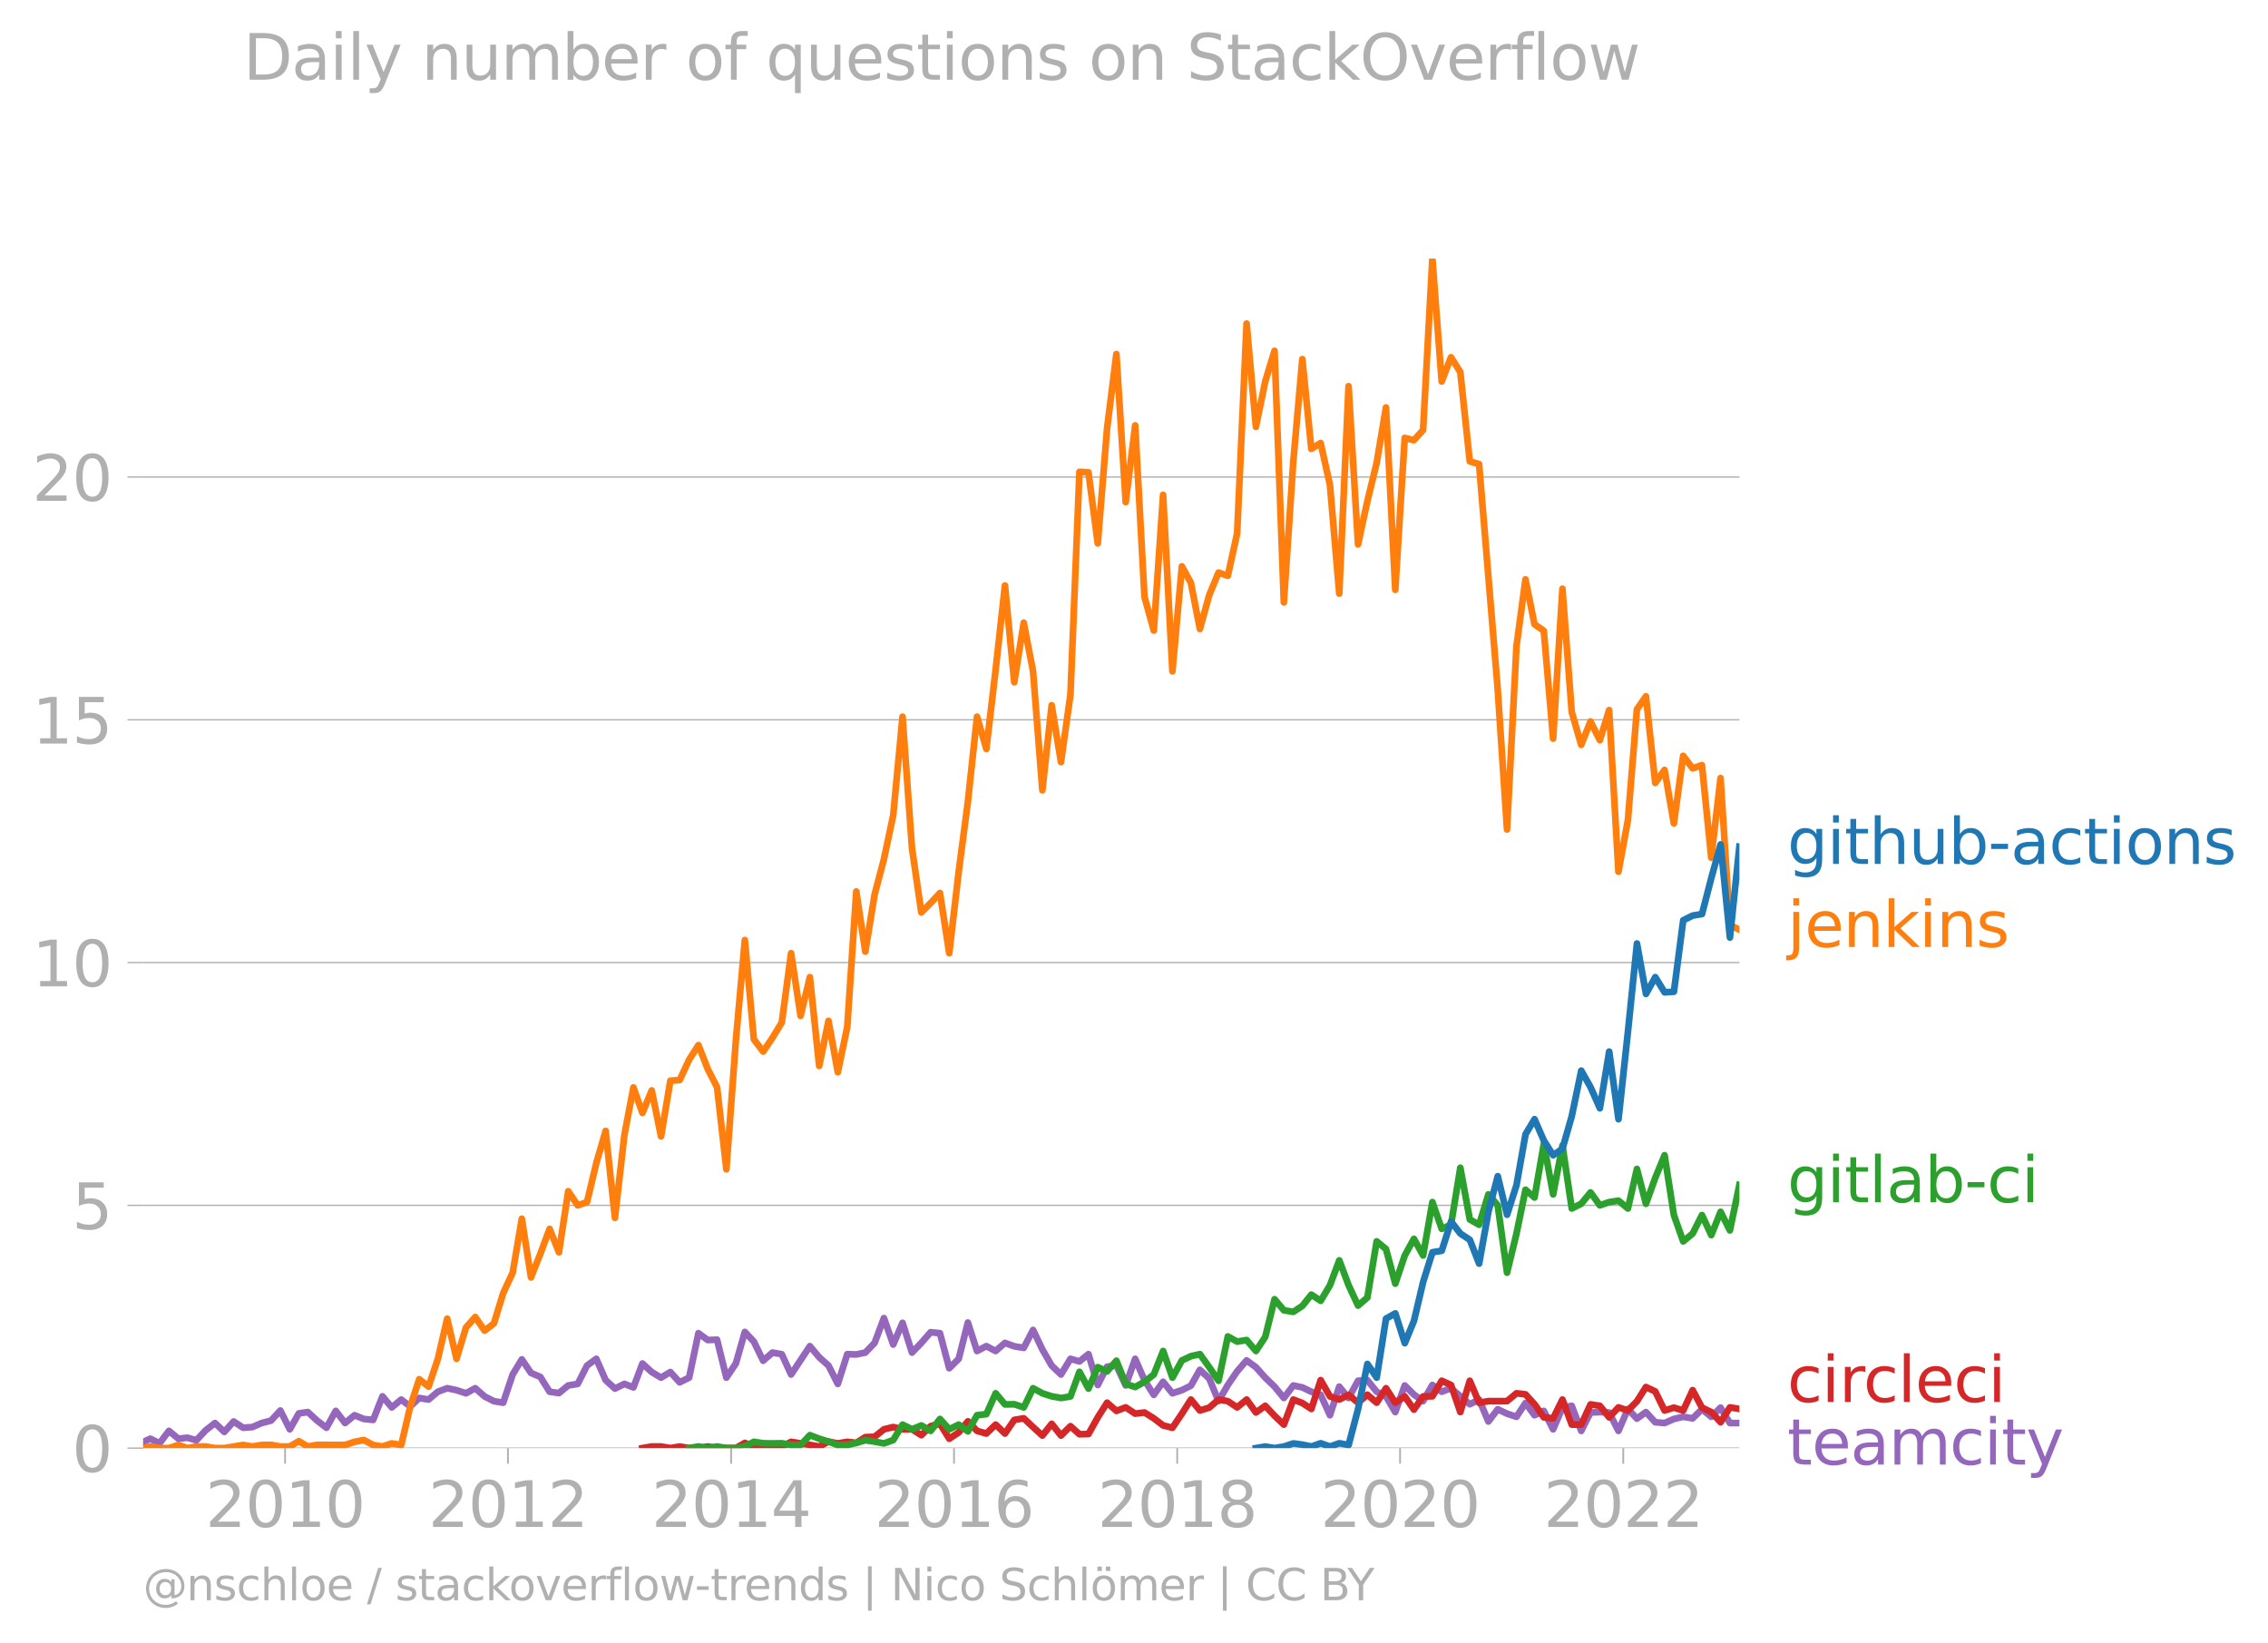 <svg xmlns="http://www.w3.org/2000/svg" xmlns:xlink="http://www.w3.org/1999/xlink" width="676.513" height="489.969" viewBox="0 0 507.385 367.477"><defs><style>*{stroke-linejoin:round;stroke-linecap:butt}</style></defs><g id="figure_1"><path id="patch_1" d="M0 367.477h507.385V0H0v367.477z" style="fill:none"/><g id="axes_1"><path id="patch_2" d="M32.015 323.95h357.12V57.838H32.015V323.95z" style="fill:none"/><g id="matplotlib.axis_1"><g id="xtick_1"><g id="line2d_1"><defs><path id="m326aa62093" d="M0 0v3.5" style="stroke:#b0b0b0;stroke-width:.4"/></defs><use xlink:href="#m326aa62093" x="63.776" y="323.95" style="fill:#b0b0b0;stroke:#b0b0b0;stroke-width:.4"/></g><g id="text_1" style="fill:#b0b0b0" transform="matrix(.14 0 0 -.14 45.96 341.588)"><defs><path id="DejaVuSans-32" d="M1228 531h2203V0H469v531q359 372 979 998 621 627 780 809 303 340 423 576 121 236 121 464 0 372-261 606-261 235-680 235-297 0-627-103-329-103-704-313v638q381 153 712 231 332 78 607 78 725 0 1156-363 431-362 431-968 0-288-108-546-107-257-392-607-78-91-497-524-418-433-1181-1211z" transform="scale(.016)"/><path id="DejaVuSans-30" d="M2034 4250q-487 0-733-480-245-479-245-1442 0-959 245-1439 246-480 733-480 491 0 736 480 246 480 246 1439 0 963-246 1442-245 480-736 480zm0 500q785 0 1199-621 414-620 414-1801 0-1178-414-1799Q2819-91 2034-91q-784 0-1198 620-414 621-414 1799 0 1181 414 1801 414 621 1198 621z" transform="scale(.016)"/><path id="DejaVuSans-31" d="M794 531h1031v3560L703 3866v575l1116 225h631V531h1031V0H794v531z" transform="scale(.016)"/></defs><use xlink:href="#DejaVuSans-32"/><use xlink:href="#DejaVuSans-30" x="63.623"/><use xlink:href="#DejaVuSans-31" x="127.246"/><use xlink:href="#DejaVuSans-30" x="190.869"/></g></g><g id="xtick_2"><use xlink:href="#m326aa62093" id="line2d_2" x="113.637" y="323.95" style="fill:#b0b0b0;stroke:#b0b0b0;stroke-width:.4"/><g id="text_2" style="fill:#b0b0b0" transform="matrix(.14 0 0 -.14 95.822 341.588)"><use xlink:href="#DejaVuSans-32"/><use xlink:href="#DejaVuSans-30" x="63.623"/><use xlink:href="#DejaVuSans-31" x="127.246"/><use xlink:href="#DejaVuSans-32" x="190.869"/></g></g><g id="xtick_3"><use xlink:href="#m326aa62093" id="line2d_3" x="163.566" y="323.95" style="fill:#b0b0b0;stroke:#b0b0b0;stroke-width:.4"/><g id="text_3" style="fill:#b0b0b0" transform="matrix(.14 0 0 -.14 145.75 341.588)"><defs><path id="DejaVuSans-34" d="M2419 4116 825 1625h1594v2491zm-166 550h794V1625h666v-525h-666V0h-628v1100H313v609l1940 2957z" transform="scale(.016)"/></defs><use xlink:href="#DejaVuSans-32"/><use xlink:href="#DejaVuSans-30" x="63.623"/><use xlink:href="#DejaVuSans-31" x="127.246"/><use xlink:href="#DejaVuSans-34" x="190.869"/></g></g><g id="xtick_4"><use xlink:href="#m326aa62093" id="line2d_4" x="213.427" y="323.95" style="fill:#b0b0b0;stroke:#b0b0b0;stroke-width:.4"/><g id="text_4" style="fill:#b0b0b0" transform="matrix(.14 0 0 -.14 195.612 341.588)"><defs><path id="DejaVuSans-36" d="M2113 2584q-425 0-674-291-248-290-248-796 0-503 248-796 249-292 674-292t673 292q248 293 248 796 0 506-248 796-248 291-673 291zm1253 1979v-575q-238 112-480 171-242 60-480 60-625 0-955-422-329-422-376-1275 184 272 462 417 279 145 613 145 703 0 1111-427 408-426 408-1160 0-719-425-1154Q2819-91 2113-91q-810 0-1238 620-428 621-428 1799 0 1106 525 1764t1409 658q238 0 480-47t505-140z" transform="scale(.016)"/></defs><use xlink:href="#DejaVuSans-32"/><use xlink:href="#DejaVuSans-30" x="63.623"/><use xlink:href="#DejaVuSans-31" x="127.246"/><use xlink:href="#DejaVuSans-36" x="190.869"/></g></g><g id="xtick_5"><use xlink:href="#m326aa62093" id="line2d_5" x="263.356" y="323.95" style="fill:#b0b0b0;stroke:#b0b0b0;stroke-width:.4"/><g id="text_5" style="fill:#b0b0b0" transform="matrix(.14 0 0 -.14 245.54 341.588)"><defs><path id="DejaVuSans-38" d="M2034 2216q-450 0-708-241-257-241-257-662 0-422 257-663 258-241 708-241t709 242q260 243 260 662 0 421-258 662-257 241-711 241zm-631 268q-406 100-633 378-226 279-226 679 0 559 398 884 399 325 1092 325 697 0 1094-325t397-884q0-400-227-679-226-278-629-378 456-106 710-416 255-309 255-755 0-679-414-1042Q2806-91 2034-91q-771 0-1186 362-414 363-414 1042 0 446 256 755 257 310 713 416zm-231 997q0-362 226-565 227-203 636-203 407 0 636 203 230 203 230 565 0 363-230 566-229 203-636 203-409 0-636-203-226-203-226-566z" transform="scale(.016)"/></defs><use xlink:href="#DejaVuSans-32"/><use xlink:href="#DejaVuSans-30" x="63.623"/><use xlink:href="#DejaVuSans-31" x="127.246"/><use xlink:href="#DejaVuSans-38" x="190.869"/></g></g><g id="xtick_6"><use xlink:href="#m326aa62093" id="line2d_6" x="313.217" y="323.95" style="fill:#b0b0b0;stroke:#b0b0b0;stroke-width:.4"/><g id="text_6" style="fill:#b0b0b0" transform="matrix(.14 0 0 -.14 295.402 341.588)"><use xlink:href="#DejaVuSans-32"/><use xlink:href="#DejaVuSans-30" x="63.623"/><use xlink:href="#DejaVuSans-32" x="127.246"/><use xlink:href="#DejaVuSans-30" x="190.869"/></g></g><g id="xtick_7"><use xlink:href="#m326aa62093" id="line2d_7" x="363.146" y="323.95" style="fill:#b0b0b0;stroke:#b0b0b0;stroke-width:.4"/><g id="text_7" style="fill:#b0b0b0" transform="matrix(.14 0 0 -.14 345.33 341.588)"><use xlink:href="#DejaVuSans-32"/><use xlink:href="#DejaVuSans-30" x="63.623"/><use xlink:href="#DejaVuSans-32" x="127.246"/><use xlink:href="#DejaVuSans-32" x="190.869"/></g></g></g><g id="matplotlib.axis_2"><g id="ytick_1"><path id="line2d_8" d="M32.015 323.95h357.12" clip-path="url(#peaa5eeb59e)" style="fill:none;stroke:#b0b0b0;stroke-width:.3;stroke-linecap:square"/><g id="line2d_9"><defs><path id="m63647c0d04" d="M0 0h-3.5" style="stroke:#b0b0b0;stroke-width:.3"/></defs><use xlink:href="#m63647c0d04" x="32.015" y="323.95" style="fill:#b0b0b0;stroke:#b0b0b0;stroke-width:.3"/></g><use xlink:href="#DejaVuSans-30" id="text_8" style="fill:#b0b0b0" transform="matrix(.14 0 0 -.14 16.108 329.269)"/></g><g id="ytick_2"><path id="line2d_10" d="M32.015 269.641h357.12" clip-path="url(#peaa5eeb59e)" style="fill:none;stroke:#b0b0b0;stroke-width:.3;stroke-linecap:square"/><use xlink:href="#m63647c0d04" id="line2d_11" x="32.015" y="269.641" style="fill:#b0b0b0;stroke:#b0b0b0;stroke-width:.3"/><g id="text_9" style="fill:#b0b0b0" transform="matrix(.14 0 0 -.14 16.108 274.96)"><defs><path id="DejaVuSans-35" d="M691 4666h2478v-532H1269V2991q137 47 274 70 138 23 276 23 781 0 1237-428 457-428 457-1159 0-753-469-1171Q2575-91 1722-91q-294 0-599 50Q819 9 494 109v635q281-153 581-228t634-75q541 0 856 284 316 284 316 772 0 487-316 771-315 285-856 285-253 0-505-56-251-56-513-175v2344z" transform="scale(.016)"/></defs><use xlink:href="#DejaVuSans-35"/></g></g><g id="ytick_3"><path id="line2d_12" d="M32.015 215.333h357.12" clip-path="url(#peaa5eeb59e)" style="fill:none;stroke:#b0b0b0;stroke-width:.3;stroke-linecap:square"/><use xlink:href="#m63647c0d04" id="line2d_13" x="32.015" y="215.333" style="fill:#b0b0b0;stroke:#b0b0b0;stroke-width:.3"/><g id="text_10" style="fill:#b0b0b0" transform="matrix(.14 0 0 -.14 7.2 220.652)"><use xlink:href="#DejaVuSans-31"/><use xlink:href="#DejaVuSans-30" x="63.623"/></g></g><g id="ytick_4"><path id="line2d_14" d="M32.015 161.024h357.12" clip-path="url(#peaa5eeb59e)" style="fill:none;stroke:#b0b0b0;stroke-width:.3;stroke-linecap:square"/><use xlink:href="#m63647c0d04" id="line2d_15" x="32.015" y="161.024" style="fill:#b0b0b0;stroke:#b0b0b0;stroke-width:.3"/><g id="text_11" style="fill:#b0b0b0" transform="matrix(.14 0 0 -.14 7.2 166.343)"><use xlink:href="#DejaVuSans-31"/><use xlink:href="#DejaVuSans-35" x="63.623"/></g></g><g id="ytick_5"><path id="line2d_16" d="M32.015 106.716h357.12" clip-path="url(#peaa5eeb59e)" style="fill:none;stroke:#b0b0b0;stroke-width:.3;stroke-linecap:square"/><use xlink:href="#m63647c0d04" id="line2d_17" x="32.015" y="106.716" style="fill:#b0b0b0;stroke:#b0b0b0;stroke-width:.3"/><g id="text_12" style="fill:#b0b0b0" transform="matrix(.14 0 0 -.14 7.2 112.034)"><use xlink:href="#DejaVuSans-32"/><use xlink:href="#DejaVuSans-30" x="63.623"/></g></g></g><path id="line2d_18" d="m32.015 322.592 1.605-.744 2.083 1.016 2.084-2.768 2.117 1.752 2.015-.226 2.015.576 2.083-2.23 2.083-1.624 2.083 1.985 2.084-2.336 2.117 1.402 2.083-.152 2.084-.9 2.083-.548 2.083-2.254 2.117 4.204 2.015-3.554 2.015-.3 2.083 1.904 2.084 1.6 2.083-3.773 2.083 2.722 2.118-1.752 2.083.84 2.083.211 2.083-5.279 2.083 2.476 2.118-1.752 2.015 1.552 2.015-1.902 2.083.35 2.083-1.752 2.083-.782 2.084.432 2.117.7 2.083-1.132 2.083 1.833 2.084 1.063 2.083.339 2.117-6.307 2.05-3.383 2.048 3.033 2.084.887 2.083 3.317 2.083.304 2.083-1.705 2.118-.35 2.083-4.1 2.083-1.507 2.083 4.765 2.084 1.892 2.117-1.05 2.015.788 2.015-5.344 2.083 1.904 2.083 1.25 2.084-1.25 2.083 2.3 2.117-1.05 2.083-9.94 2.084 1.53 2.083-.081 2.083 8.49 2.117-3.153 2.015-7.07 2.015 2.165 2.084 4.275 2.083-1.822 2.083.373 2.083 4.532 4.2-6.342 2.084 2.488 2.083 1.857 2.084 4.1 2.117-6.658 2.015.075 2.015-.425 2.083-2.16 2.083-5.549 2.083 5.91 2.084-4.858 2.117 6.657 2.083-2.16 2.083-2.395 2.084.222 2.083 7.837 2.117-2.103 2.05-8.119 2.048 6.367 2.084-1.086 2.083 1.086 2.083-1.81 2.083.76 2.118.35 2.083-4.006 2.083 4.356 2.083 3.609 2.084 1.997 2.117-3.504 2.015.576 2.015-1.627 2.083 6.903 2.083-4.1 2.084-.245 2.083 4.45 2.117-5.957 2.083 4.765 2.084 3.294 2.083-2.932 2.083 2.582 2.118-.701 2.014-1.001 2.015-3.554 2.084 1.95 2.083 5.057 2.083-3.608 2.083-3.049 2.118-2.452 2.083 1.518 2.083 2.336 2.083 2.009 2.084 2.546 2.117-2.803 2.015.438 2.015.963 2.083.666 2.083 4.59 2.083-6.4 2.084 2.546 2.117-3.854 2.083-.14 2.084 2.592 2.083 1.028 2.083 3.527 2.117-5.956 2.05 2.03 2.049 1.473 2.083-3.608 2.083 1.506 2.083-.782 4.2 3.585 2.084-1.05 2.083 4.904 2.084-2.733 2.083.981 2.117.701 2.015-3.078 2.015 2.728 2.083-.97 2.083 4.123 2.084-4.847 2.083-.408 2.117 5.606 2.083-4.111 2.084-.094 2.083.094 2.083 4.11 2.118-4.905 2.014 2.165 2.015-1.464 2.084 2.266 2.083.187 2.083-.911 2.083-.49 2.118.35 2.083-2.033 2.083 1.682 2.083-2.044 2.084 3.446h2.117" clip-path="url(#peaa5eeb59e)" style="fill:none;stroke:#9467bd;stroke-width:1.5;stroke-linecap:square"/><path id="line2d_19" d="m143.724 323.95 2.083-.362 2.083.011 2.084.35 2.083-.35 2.117.35h2.083l2.084-.35 2.083.35h4.2l2.015-1.163 2.015.813 2.084.35 2.083-.35 2.083-.011 2.083-1.04 2.118.35 2.083.328 2.083.373 2.083-1.097 2.084.397 2.117-.35 2.015.237 2.015-1.289 2.083-.082 2.083-1.67 2.083-.502 2.084.502h2.117l2.083 1.308 2.083-2.008 2.084-.526 2.083 3.329 2.117-1.402 2.05-2.489 2.048 2.139 2.084.595 2.083-1.997 2.083 1.997 2.083-3.048 2.118-.35 2.083 1.95 2.083 1.904 2.083-2.628 2.084 2.628 2.117-2.102 2.015 1.801 2.015-.05 2.083-3.725 2.083-3.282 2.084 1.833 2.083-.782 2.117 1.401 2.083-.256 2.084 1.308 2.083 1.588 2.083.514 2.118-3.154 2.014-3.153 2.015 2.453 2.084-.643 2.083-1.81 2.083.362 2.083 1.39 2.118-1.752 2.083 2.897 2.083-1.495 2.083 2.219 2.084 1.985 2.117-5.606 2.015.776 2.015 1.326 2.083-6.447 2.083 3.644 2.083.701 2.084-1.051 2.117 1.752 2.083-1.787 2.084 1.787 2.083-3.235 2.083 3.235 2.117-1.402 2.05 2.948 2.049-2.948 2.083-.023 2.083-3.48 2.083.946 2.083 6.061 2.118-7.007 2.083 4.928 2.083-.374 2.084.012 2.083-.012 2.117-1.751 2.015.237 2.015 2.215 2.083 2.932 2.083.222 2.084-4.205 2.083 5.606h2.117l2.083-4.52 2.084.316 2.083 2.58 2.083-2.23 2.118.7 2.014-2.064 2.015-3.19 2.084.992 2.083 4.263 2.083-.643 2.083.643 2.118-4.555 2.083 3.912 2.083.993 2.083 2.266 2.084-3.317 2.117.35" clip-path="url(#peaa5eeb59e)" style="fill:none;stroke:#d62728;stroke-width:1.5;stroke-linecap:square"/><path id="line2d_20" d="m154.174 323.95 2.083-.362 2.084.362 2.083-.362 2.083.362h2.117l2.015-.388 2.015-1.014 2.084.316 2.083.035 2.083-.035 2.083.385h2.118l2.083-2.196 2.083.795 2.083.654 2.084.747h2.117l2.015-.463 2.015-.588 2.083.304 2.083.397 2.083-.76 2.084-3.445 2.117 1.051 2.083-.864 2.083 1.215 2.084-2.663 2.083 2.312 2.117-1.05 2.05 1.51 2.048-3.613 2.084-.245 2.083-4.66 2.083 2.487 2.083-.035 2.118.701 2.083-4.286 2.083 1.133 2.083.677 2.084.374 2.117-.35 2.015-5.507 2.015 3.754 2.083-4.788 2.083.934 2.084-2.382 2.083 5.185 2.117.701 2.083-1.18 2.084-1.623 2.083-5.256 2.083 5.957 2.118-3.854 2.014-.939 2.015-.463 2.084 2.92 2.083 3.037 2.083-9.916 2.083 1.156 2.118-.35 2.083 2.452 2.083-3.153 2.083-8.432 2.084 2.476 2.117.35 2.015-1.326 2.015-2.528 2.083 1.39 2.083-3.492 2.083-5.56 2.084 5.56 2.117 4.554 2.083-1.787 2.084-12.578 2.083 1.717 2.083 7.743 2.117-6.307 2.05-3.72 2.049 3.72 2.083-11.936 2.083 5.98 2.083-.911 2.083-12.754 2.118 11.563 2.083 1.19 2.083-6.796 2.084 2.452 2.083 15.066 2.117-8.759 2.015-9.798 2.015 1.74 2.083-12.007 2.083 11.306 2.084-10.944 2.083 14.097 2.117-1.051 2.083-2.546 2.084 2.896 2.083-.724 2.083-.327 2.118 1.752 2.014-8.847 2.015 7.796 2.084-5.805 2.083-5.057 2.083 13.385 2.083 5.886 2.118-1.752 2.083-4.134 2.083 4.484 2.083-5.209 2.084 4.158 2.117-10.16" clip-path="url(#peaa5eeb59e)" style="fill:none;stroke:#2ca02c;stroke-width:1.5;stroke-linecap:square"/><g id="text_13" style="fill:#1f77b4" transform="matrix(.14 0 0 -.14 399.849 193.268)"><defs><path id="DejaVuSans-67" d="M2906 1791q0 625-258 968-257 344-723 344-462 0-720-344-258-343-258-968 0-622 258-966t720-344q466 0 723 344 258 344 258 966zm575-1357q0-893-397-1329-396-436-1215-436-303 0-572 45t-522 139v559q253-137 500-202 247-66 503-66 566 0 847 295t281 892v285q-178-310-456-463T1784 0Q1141 0 747 490 353 981 353 1791q0 812 394 1302 394 491 1037 491 388 0 666-153t456-462v531h575V434z" transform="scale(.016)"/><path id="DejaVuSans-69" d="M603 3500h575V0H603v3500zm0 1363h575v-729H603v729z" transform="scale(.016)"/><path id="DejaVuSans-74" d="M1172 4494v-994h1184v-447H1172V1153q0-428 117-550t477-122h590V0h-590q-666 0-919 248-253 249-253 905v1900H172v447h422v994h578z" transform="scale(.016)"/><path id="DejaVuSans-68" d="M3513 2113V0h-575v2094q0 497-194 743-194 247-581 247-466 0-735-297-269-296-269-809V0H581v4863h578V2956q207 316 486 472 280 156 646 156 603 0 912-373 310-373 310-1098z" transform="scale(.016)"/><path id="DejaVuSans-75" d="M544 1381v2119h575V1403q0-497 193-746 194-248 582-248 465 0 735 297 271 297 271 810v1984h575V0h-575v538q-209-319-486-474-276-155-642-155-603 0-916 375-312 375-312 1097zm1447 2203z" transform="scale(.016)"/><path id="DejaVuSans-62" d="M3116 1747q0 634-261 995t-717 361q-457 0-718-361t-261-995q0-634 261-995t718-361q456 0 717 361t261 995zM1159 2969q182 312 458 463 277 152 661 152 638 0 1036-506 399-506 399-1331T3314 415Q2916-91 2278-91q-384 0-661 152-276 152-458 464V0H581v4863h578V2969z" transform="scale(.016)"/><path id="DejaVuSans-2d" d="M313 2009h1684v-512H313v512z" transform="scale(.016)"/><path id="DejaVuSans-61" d="M2194 1759q-697 0-966-159t-269-544q0-306 202-486 202-179 548-179 479 0 768 339t289 901v128h-572zm1147 238V0h-575v531q-197-318-491-470T1556-91q-537 0-855 302-317 302-317 808 0 590 395 890 396 300 1180 300h807v57q0 397-261 614t-733 217q-300 0-585-72-284-72-546-216v532q315 122 612 182 297 61 578 61 760 0 1135-394 375-393 375-1193z" transform="scale(.016)"/><path id="DejaVuSans-63" d="M3122 3366v-538q-244 135-489 202t-495 67q-560 0-870-355-309-354-309-995t309-996q310-354 870-354 250 0 495 67t489 202V134Q2881 22 2623-34q-257-57-548-57-791 0-1257 497-465 497-465 1341 0 856 470 1346 471 491 1290 491 265 0 518-55 253-54 491-163z" transform="scale(.016)"/><path id="DejaVuSans-6f" d="M1959 3097q-462 0-731-361t-269-989q0-628 267-989 268-361 733-361 460 0 728 362 269 363 269 988 0 622-269 986-268 364-728 364zm0 487q750 0 1178-488 429-487 429-1349 0-859-429-1349Q2709-91 1959-91q-753 0-1180 489-426 490-426 1349 0 862 426 1349 427 488 1180 488z" transform="scale(.016)"/><path id="DejaVuSans-6e" d="M3513 2113V0h-575v2094q0 497-194 743-194 247-581 247-466 0-735-297-269-296-269-809V0H581v3500h578v-544q207 316 486 472 280 156 646 156 603 0 912-373 310-373 310-1098z" transform="scale(.016)"/><path id="DejaVuSans-73" d="M2834 3397v-544q-243 125-506 187-262 63-544 63-428 0-642-131t-214-394q0-200 153-314t616-217l197-44q612-131 870-370t258-667q0-488-386-773Q2250-91 1575-91q-281 0-586 55T347 128v594q319-166 628-249 309-82 613-82 406 0 624 139 219 139 219 392 0 234-158 359-157 125-692 241l-200 47q-534 112-772 345-237 233-237 639 0 494 350 762 350 269 994 269 318 0 599-47 282-46 519-140z" transform="scale(.016)"/></defs><use xlink:href="#DejaVuSans-67"/><use xlink:href="#DejaVuSans-69" x="63.477"/><use xlink:href="#DejaVuSans-74" x="91.26"/><use xlink:href="#DejaVuSans-68" x="130.469"/><use xlink:href="#DejaVuSans-75" x="193.848"/><use xlink:href="#DejaVuSans-62" x="257.227"/><use xlink:href="#DejaVuSans-2d" x="320.703"/><use xlink:href="#DejaVuSans-61" x="356.787"/><use xlink:href="#DejaVuSans-63" x="418.066"/><use xlink:href="#DejaVuSans-74" x="473.047"/><use xlink:href="#DejaVuSans-69" x="512.256"/><use xlink:href="#DejaVuSans-6f" x="540.039"/><use xlink:href="#DejaVuSans-6e" x="601.221"/><use xlink:href="#DejaVuSans-73" x="664.6"/></g><g id="text_14" style="fill:#ff7f0e" transform="matrix(.14 0 0 -.14 399.849 211.838)"><defs><path id="DejaVuSans-6a" d="M603 3500h575V-63q0-668-255-968-254-300-820-300h-219v487H38q328 0 446 152Q603-541 603-63v3563zm0 1363h575v-729H603v729z" transform="scale(.016)"/><path id="DejaVuSans-65" d="M3597 1894v-281H953q38-594 358-905t892-311q331 0 642 81t618 244V178Q3153 47 2828-22t-659-69q-838 0-1327 487-489 488-489 1320 0 859 464 1363 464 505 1252 505 706 0 1117-455 411-454 411-1235zm-575 169q-6 471-264 752-258 282-683 282-481 0-770-272t-333-766l2050 4z" transform="scale(.016)"/><path id="DejaVuSans-6b" d="M581 4863h578V1991l1716 1509h734L1753 1863 3688 0h-750L1159 1709V0H581v4863z" transform="scale(.016)"/></defs><use xlink:href="#DejaVuSans-6a"/><use xlink:href="#DejaVuSans-65" x="27.783"/><use xlink:href="#DejaVuSans-6e" x="89.307"/><use xlink:href="#DejaVuSans-6b" x="152.686"/><use xlink:href="#DejaVuSans-69" x="210.596"/><use xlink:href="#DejaVuSans-6e" x="238.379"/><use xlink:href="#DejaVuSans-73" x="301.758"/></g><g id="text_15" style="fill:#2ca02c" transform="matrix(.14 0 0 -.14 399.849 268.95)"><defs><path id="DejaVuSans-6c" d="M603 4863h575V0H603v4863z" transform="scale(.016)"/></defs><use xlink:href="#DejaVuSans-67"/><use xlink:href="#DejaVuSans-69" x="63.477"/><use xlink:href="#DejaVuSans-74" x="91.26"/><use xlink:href="#DejaVuSans-6c" x="130.469"/><use xlink:href="#DejaVuSans-61" x="158.252"/><use xlink:href="#DejaVuSans-62" x="219.531"/><use xlink:href="#DejaVuSans-2d" x="283.008"/><use xlink:href="#DejaVuSans-63" x="319.092"/><use xlink:href="#DejaVuSans-69" x="374.072"/></g><g id="text_16" style="fill:#d62728" transform="matrix(.14 0 0 -.14 399.849 313.63)"><defs><path id="DejaVuSans-72" d="M2631 2963q-97 56-211 82-114 27-251 27-488 0-749-317t-261-911V0H581v3500h578v-544q182 319 472 473 291 155 707 155 59 0 131-8 72-7 159-23l3-590z" transform="scale(.016)"/></defs><use xlink:href="#DejaVuSans-63"/><use xlink:href="#DejaVuSans-69" x="54.98"/><use xlink:href="#DejaVuSans-72" x="82.764"/><use xlink:href="#DejaVuSans-63" x="121.627"/><use xlink:href="#DejaVuSans-6c" x="176.607"/><use xlink:href="#DejaVuSans-65" x="204.391"/><use xlink:href="#DejaVuSans-63" x="265.914"/><use xlink:href="#DejaVuSans-69" x="320.895"/></g><g id="text_17" style="fill:#9467bd" transform="matrix(.14 0 0 -.14 399.849 327.63)"><defs><path id="DejaVuSans-6d" d="M3328 2828q216 388 516 572t706 184q547 0 844-383 297-382 297-1088V0h-578v2094q0 503-179 746-178 244-543 244-447 0-707-297-259-296-259-809V0h-578v2094q0 506-178 748t-550 242q-441 0-701-298-259-298-259-808V0H581v3500h578v-544q197 322 472 475t653 153q382 0 649-194 267-193 395-562z" transform="scale(.016)"/><path id="DejaVuSans-79" d="M2059-325q-243-625-475-815-231-191-618-191H506v481h338q237 0 368 113 132 112 291 531l103 262L191 3500h609L1894 763l1094 2737h609L2059-325z" transform="scale(.016)"/></defs><use xlink:href="#DejaVuSans-74"/><use xlink:href="#DejaVuSans-65" x="39.209"/><use xlink:href="#DejaVuSans-61" x="100.732"/><use xlink:href="#DejaVuSans-6d" x="162.012"/><use xlink:href="#DejaVuSans-63" x="259.424"/><use xlink:href="#DejaVuSans-69" x="314.404"/><use xlink:href="#DejaVuSans-74" x="342.188"/><use xlink:href="#DejaVuSans-79" x="381.396"/></g><g id="text_18" style="fill:#b0b0b0" transform="matrix(.097 0 0 -.097 32.015 357.986)"><defs><path id="DejaVuSans-40" d="M2381 1678q0-447 222-702 222-254 610-254 384 0 604 256 221 256 221 700 0 438-225 695-225 258-607 258-378 0-602-256-223-256-223-697zm1703-934q-187-241-429-355t-564-114q-538 0-874 389t-336 1014q0 625 337 1015 338 391 873 391 322 0 565-117 244-117 428-354v409h447V722q457 69 714 417 258 349 258 902 0 334-99 628-98 294-298 544-325 409-792 626t-1017 217q-384 0-738-102-353-101-653-301-490-319-767-836-276-517-276-1120 0-497 179-932 180-434 521-765 328-325 759-495 431-171 922-171 403 0 792 136t714 389l281-347q-390-303-851-464t-936-161q-578 0-1091 205-512 205-912 595Q841 78 631 592q-209 514-209 1105 0 569 212 1084 213 516 607 907 403 396 931 607t1119 211q662 0 1229-272 568-271 952-771 234-307 357-666 124-359 124-744 0-822-497-1297T4084 263v481z" transform="scale(.016)"/><path id="DejaVuSans-2f" d="M1625 4666h531L531-594H0l1625 5260z" transform="scale(.016)"/><path id="DejaVuSans-76" d="M191 3500h609L1894 563l1094 2937h609L2284 0h-781L191 3500z" transform="scale(.016)"/><path id="DejaVuSans-66" d="M2375 4863v-479h-550q-309 0-430-125-120-125-120-450v-309h947v-447h-947V0H697v3053H147v447h550v244q0 584 272 851 272 268 862 268h544z" transform="scale(.016)"/><path id="DejaVuSans-77" d="M269 3500h575l719-2731 715 2731h678l719-2731 716 2731h575L4050 0h-678l-753 2869L1863 0h-679L269 3500z" transform="scale(.016)"/><path id="DejaVuSans-64" d="M2906 2969v1894h575V0h-575v525q-181-312-458-464-276-152-664-152-634 0-1033 506-398 507-398 1332t398 1331q399 506 1033 506 388 0 664-152 277-151 458-463zM947 1747q0-634 261-995t717-361q456 0 718 361 263 361 263 995t-263 995q-262 361-718 361t-717-361q-261-361-261-995z" transform="scale(.016)"/><path id="DejaVuSans-7c" d="M1344 4891v-6400H813v6400h531z" transform="scale(.016)"/><path id="DejaVuSans-4e" d="M628 4666h850L3547 763v3903h612V0h-850L1241 3903V0H628v4666z" transform="scale(.016)"/><path id="DejaVuSans-53" d="M3425 4513v-616q-359 172-678 256-319 85-616 85-515 0-795-200t-280-569q0-310 186-468 186-157 705-254l381-78q706-135 1042-474t336-907q0-679-455-1029Q2797-91 1919-91q-331 0-705 75-373 75-773 222v650q384-215 753-325 369-109 725-109 540 0 834 212 294 213 294 607 0 343-211 537t-692 291l-385 75q-706 140-1022 440-315 300-315 835 0 619 436 975t1201 356q329 0 669-60 341-59 697-177z" transform="scale(.016)"/><path id="DejaVuSans-f6" d="M1959 3097q-462 0-731-361t-269-989q0-628 267-989 268-361 733-361 460 0 728 362 269 363 269 988 0 622-269 986-268 364-728 364zm0 487q750 0 1178-488 429-487 429-1349 0-859-429-1349Q2709-91 1959-91q-753 0-1180 489-426 490-426 1349 0 862 426 1349 427 488 1180 488zm295 1266h634v-631h-634v631zm-1222 0h634v-631h-634v631z" transform="scale(.016)"/><path id="DejaVuSans-43" d="M4122 4306v-665q-319 297-680 443-361 147-767 147-800 0-1225-489t-425-1414q0-922 425-1411t1225-489q406 0 767 147t680 444V359q-331-225-702-338-370-112-782-112-1060 0-1670 648-609 649-609 1771 0 1125 609 1773 610 649 1670 649 418 0 788-111 371-111 696-333z" transform="scale(.016)"/><path id="DejaVuSans-42" d="M1259 2228V519h1013q509 0 754 211 246 211 246 645 0 438-246 645-245 208-754 208H1259zm0 1919V2741h935q462 0 688 173 227 174 227 530 0 353-227 528-226 175-688 175h-935zm-631 519h1613q722 0 1112-300 391-300 391-853 0-429-200-682t-588-315q466-100 724-418 258-317 258-792 0-625-425-966Q3088 0 2303 0H628v4666z" transform="scale(.016)"/><path id="DejaVuSans-59" d="M-13 4666h679l1293-1919 1285 1919h678L2272 2222V0h-634v2222L-13 4666z" transform="scale(.016)"/></defs><use xlink:href="#DejaVuSans-40"/><use xlink:href="#DejaVuSans-6e" x="100"/><use xlink:href="#DejaVuSans-73" x="163.379"/><use xlink:href="#DejaVuSans-63" x="215.479"/><use xlink:href="#DejaVuSans-68" x="270.459"/><use xlink:href="#DejaVuSans-6c" x="333.838"/><use xlink:href="#DejaVuSans-6f" x="361.621"/><use xlink:href="#DejaVuSans-65" x="422.803"/><use xlink:href="#DejaVuSans-20" x="484.326"/><use xlink:href="#DejaVuSans-2f" x="516.113"/><use xlink:href="#DejaVuSans-20" x="549.805"/><use xlink:href="#DejaVuSans-73" x="581.592"/><use xlink:href="#DejaVuSans-74" x="633.691"/><use xlink:href="#DejaVuSans-61" x="672.9"/><use xlink:href="#DejaVuSans-63" x="734.18"/><use xlink:href="#DejaVuSans-6b" x="789.16"/><use xlink:href="#DejaVuSans-6f" x="843.445"/><use xlink:href="#DejaVuSans-76" x="904.627"/><use xlink:href="#DejaVuSans-65" x="963.807"/><use xlink:href="#DejaVuSans-72" x="1025.33"/><use xlink:href="#DejaVuSans-66" x="1066.443"/><use xlink:href="#DejaVuSans-6c" x="1101.648"/><use xlink:href="#DejaVuSans-6f" x="1129.432"/><use xlink:href="#DejaVuSans-77" x="1190.613"/><use xlink:href="#DejaVuSans-2d" x="1272.4"/><use xlink:href="#DejaVuSans-74" x="1308.484"/><use xlink:href="#DejaVuSans-72" x="1347.693"/><use xlink:href="#DejaVuSans-65" x="1386.557"/><use xlink:href="#DejaVuSans-6e" x="1448.08"/><use xlink:href="#DejaVuSans-64" x="1511.459"/><use xlink:href="#DejaVuSans-73" x="1574.936"/><use xlink:href="#DejaVuSans-20" x="1627.035"/><use xlink:href="#DejaVuSans-7c" x="1658.822"/><use xlink:href="#DejaVuSans-20" x="1692.514"/><use xlink:href="#DejaVuSans-4e" x="1724.301"/><use xlink:href="#DejaVuSans-69" x="1799.105"/><use xlink:href="#DejaVuSans-63" x="1826.889"/><use xlink:href="#DejaVuSans-6f" x="1881.869"/><use xlink:href="#DejaVuSans-20" x="1943.051"/><use xlink:href="#DejaVuSans-53" x="1974.838"/><use xlink:href="#DejaVuSans-63" x="2038.314"/><use xlink:href="#DejaVuSans-68" x="2093.295"/><use xlink:href="#DejaVuSans-6c" x="2156.674"/><use xlink:href="#DejaVuSans-f6" x="2184.457"/><use xlink:href="#DejaVuSans-6d" x="2245.639"/><use xlink:href="#DejaVuSans-65" x="2343.051"/><use xlink:href="#DejaVuSans-72" x="2404.574"/><use xlink:href="#DejaVuSans-20" x="2445.688"/><use xlink:href="#DejaVuSans-7c" x="2477.475"/><use xlink:href="#DejaVuSans-20" x="2511.166"/><use xlink:href="#DejaVuSans-43" x="2542.953"/><use xlink:href="#DejaVuSans-43" x="2612.777"/><use xlink:href="#DejaVuSans-20" x="2682.602"/><use xlink:href="#DejaVuSans-42" x="2714.389"/><use xlink:href="#DejaVuSans-59" x="2777.492"/></g><g id="text_19" style="fill:#b0b0b0" transform="matrix(.14 0 0 -.14 54.43 17.838)"><defs><path id="DejaVuSans-44" d="M1259 4147V519h763q966 0 1414 437 448 438 448 1382 0 937-448 1373t-1414 436h-763zm-631 519h1297q1356 0 1990-564 635-564 635-1764 0-1207-638-1773Q3275 0 1925 0H628v4666z" transform="scale(.016)"/><path id="DejaVuSans-71" d="M947 1747q0-634 261-995t717-361q456 0 718 361 263 361 263 995t-263 995q-262 361-718 361t-717-361q-261-361-261-995zM2906 525q-181-312-458-464-276-152-664-152-634 0-1033 506-398 507-398 1332t398 1331q399 506 1033 506 388 0 664-152 277-151 458-463v531h575v-4831h-575V525z" transform="scale(.016)"/><path id="DejaVuSans-4f" d="M2522 4238q-688 0-1093-513-404-512-404-1397 0-881 404-1394 405-512 1093-512 687 0 1089 512 402 513 402 1394 0 885-402 1397-402 513-1089 513zm0 512q981 0 1568-658 588-658 588-1764 0-1103-588-1761Q3503-91 2522-91q-984 0-1574 656-589 657-589 1763t589 1764q590 658 1574 658z" transform="scale(.016)"/></defs><use xlink:href="#DejaVuSans-44"/><use xlink:href="#DejaVuSans-61" x="77.002"/><use xlink:href="#DejaVuSans-69" x="138.281"/><use xlink:href="#DejaVuSans-6c" x="166.064"/><use xlink:href="#DejaVuSans-79" x="193.848"/><use xlink:href="#DejaVuSans-20" x="253.027"/><use xlink:href="#DejaVuSans-6e" x="284.814"/><use xlink:href="#DejaVuSans-75" x="348.193"/><use xlink:href="#DejaVuSans-6d" x="411.572"/><use xlink:href="#DejaVuSans-62" x="508.984"/><use xlink:href="#DejaVuSans-65" x="572.461"/><use xlink:href="#DejaVuSans-72" x="633.984"/><use xlink:href="#DejaVuSans-20" x="675.098"/><use xlink:href="#DejaVuSans-6f" x="706.885"/><use xlink:href="#DejaVuSans-66" x="768.066"/><use xlink:href="#DejaVuSans-20" x="803.271"/><use xlink:href="#DejaVuSans-71" x="835.059"/><use xlink:href="#DejaVuSans-75" x="898.535"/><use xlink:href="#DejaVuSans-65" x="961.914"/><use xlink:href="#DejaVuSans-73" x="1023.438"/><use xlink:href="#DejaVuSans-74" x="1075.537"/><use xlink:href="#DejaVuSans-69" x="1114.746"/><use xlink:href="#DejaVuSans-6f" x="1142.529"/><use xlink:href="#DejaVuSans-6e" x="1203.711"/><use xlink:href="#DejaVuSans-73" x="1267.09"/><use xlink:href="#DejaVuSans-20" x="1319.189"/><use xlink:href="#DejaVuSans-6f" x="1350.977"/><use xlink:href="#DejaVuSans-6e" x="1412.158"/><use xlink:href="#DejaVuSans-20" x="1475.537"/><use xlink:href="#DejaVuSans-53" x="1507.324"/><use xlink:href="#DejaVuSans-74" x="1570.801"/><use xlink:href="#DejaVuSans-61" x="1610.01"/><use xlink:href="#DejaVuSans-63" x="1671.289"/><use xlink:href="#DejaVuSans-6b" x="1726.27"/><use xlink:href="#DejaVuSans-4f" x="1784.18"/><use xlink:href="#DejaVuSans-76" x="1862.891"/><use xlink:href="#DejaVuSans-65" x="1922.07"/><use xlink:href="#DejaVuSans-72" x="1983.594"/><use xlink:href="#DejaVuSans-66" x="2024.707"/><use xlink:href="#DejaVuSans-6c" x="2059.912"/><use xlink:href="#DejaVuSans-6f" x="2087.695"/><use xlink:href="#DejaVuSans-77" x="2148.877"/></g><path id="line2d_21" d="m32.015 323.95 1.605-.35 2.083.35h2.084l2.117-.7 2.015.7 2.015-.35 2.083-.012 2.083.362h2.083l4.201-.7 2.083.338 2.084-.339 2.083-.023 2.083.373h2.117l2.015-1.2 2.015 1.2 2.083-.373 6.25.023 2.118-.7 2.083-.41 2.083 1.11 2.083.339 2.083-.69 2.118.351 2.015-8.61 2.015-6.106 2.083 1.659 2.083-6.214 2.083-8.993 2.084 8.993 2.117-7.007 2.083-2.348 2.083 3.048 2.084-1.6 2.083-6.809 2.117-4.555 2.05-12.07 2.048 13.122 2.084-5.256 2.083-5.606 2.083 5.244 2.083-13.653 2.118 3.153 2.083-.724 2.083-8.736 2.083-7.194 2.084 19.457 2.117-18.57 2.015-10.611 2.015 5.706 2.083-5.034 2.083 10.29 2.084-12.462 2.083-.152 2.117-4.555 2.083-3.258 2.084 5.36 2.083 4.053 2.083 18.372 2.117-28.731 2.015-22.562 2.015 22.211 2.084 2.745 2.083-3.095 2.083-3.422 2.083-15.499 2.118 14.016 2.083-8.655 2.083 19.867 2.083-10.091 2.084 11.492 2.117-10.16 2.015-30.271 2.015 13.452 2.083-12.754 2.083-7.918 2.083-9.823 2.084-22.062 2.117 29.432 2.083 14.354 2.083-2.09 2.084-2.255 2.083 13.466 2.117-18.22 2.05-15.633 2.048-19.054 2.084 7.218 2.083-17.729 2.083-18.839 2.083 21.642 2.118-13.314 2.083 10.861 2.083 26.63 2.083-19.026 2.084 12.718 2.117-15.066 2.015-49.866 2.015.112 2.083 15.896 2.083-25.706 2.084-16.655 2.083 33.123 2.117-17.169 2.083 38.355 2.084 7.545 2.083-30.355 2.083 39.464 2.118-23.475 2.014 3.692 2.015 10.323 2.084-7.556 2.083-5.057 2.083.712 2.083-9.472 2.118-46.95 2.083 23.113 2.083-10.15 2.083-6.867 2.084 56.27 2.117-31.533 2.015-22.875 2.015 20.072 2.083-1.297 2.083 9.355 2.083 24.317 2.084-46.39 2.117 35.388 2.083-9.636 2.084-8.584 2.083-12.415 2.083 40.796 2.117-33.987 2.05.52 2.049-2.272 2.083-38.366 2.083 27.504 2.083-5.419 2.083 3.317 2.118 19.972 2.083.607 4.167 50.326 2.083 31.406 2.117-40.995 2.015-14.953 2.015 10.048 2.083 1.46 2.083 24.118 2.084-33.532 2.083 27.575 2.117 7.358 2.083-5.244 2.084 4.193 2.083-6.727 2.083 36.159 2.118-11.563 2.014-24.751 2.015-2.929 2.084 19.376 2.083-2.908 2.083 11.96 2.083-15.113 2.118 2.803 2.083-.724 2.083 20.695 2.083-17.799 2.084 32.866 2.117 1.05h0" clip-path="url(#peaa5eeb59e)" style="fill:none;stroke:#ff7f0e;stroke-width:1.5;stroke-linecap:square"/><path id="line2d_22" d="m280.978 323.95 2.083-.35 2.083.35 2.084-.35 2.117-.701 2.015.275 2.015.425 2.083-.735 2.083.735 2.083-.735 2.084.385 2.117-8.059 2.083-10.067 2.084 3.06 2.083-13.198 2.083-1.168 2.117 6.657 2.05-4.99 2.049-8.674 2.083-6.67 2.083-.338 2.083-6.54 2.083 2.686 2.118 1.402 2.083 5.325 2.083-11.632 2.084-7.919 2.083 8.62 2.117-6.658 2.015-11.35 2.015-3.366 2.083 4.789 2.083 3.27 2.084-1.46 2.083-7.3 2.117-10.16 2.083 3.702 2.084 4.707 2.083-12.672 2.083 15.124 2.118-19.62 2.014-19.684 2.015 11.274 2.084-3.749 2.083 3.399 2.083-.14 2.083-15.978 2.118-1.05 2.083-.351 2.083-8.059 2.083-7.51 2.084 20.825 2.117-20.322" clip-path="url(#peaa5eeb59e)" style="fill:none;stroke:#1f77b4;stroke-width:1.5;stroke-linecap:square"/></g></g><defs><clipPath id="peaa5eeb59e"><path d="M32.015 57.838h357.12V323.95H32.015z"/></clipPath></defs></svg>